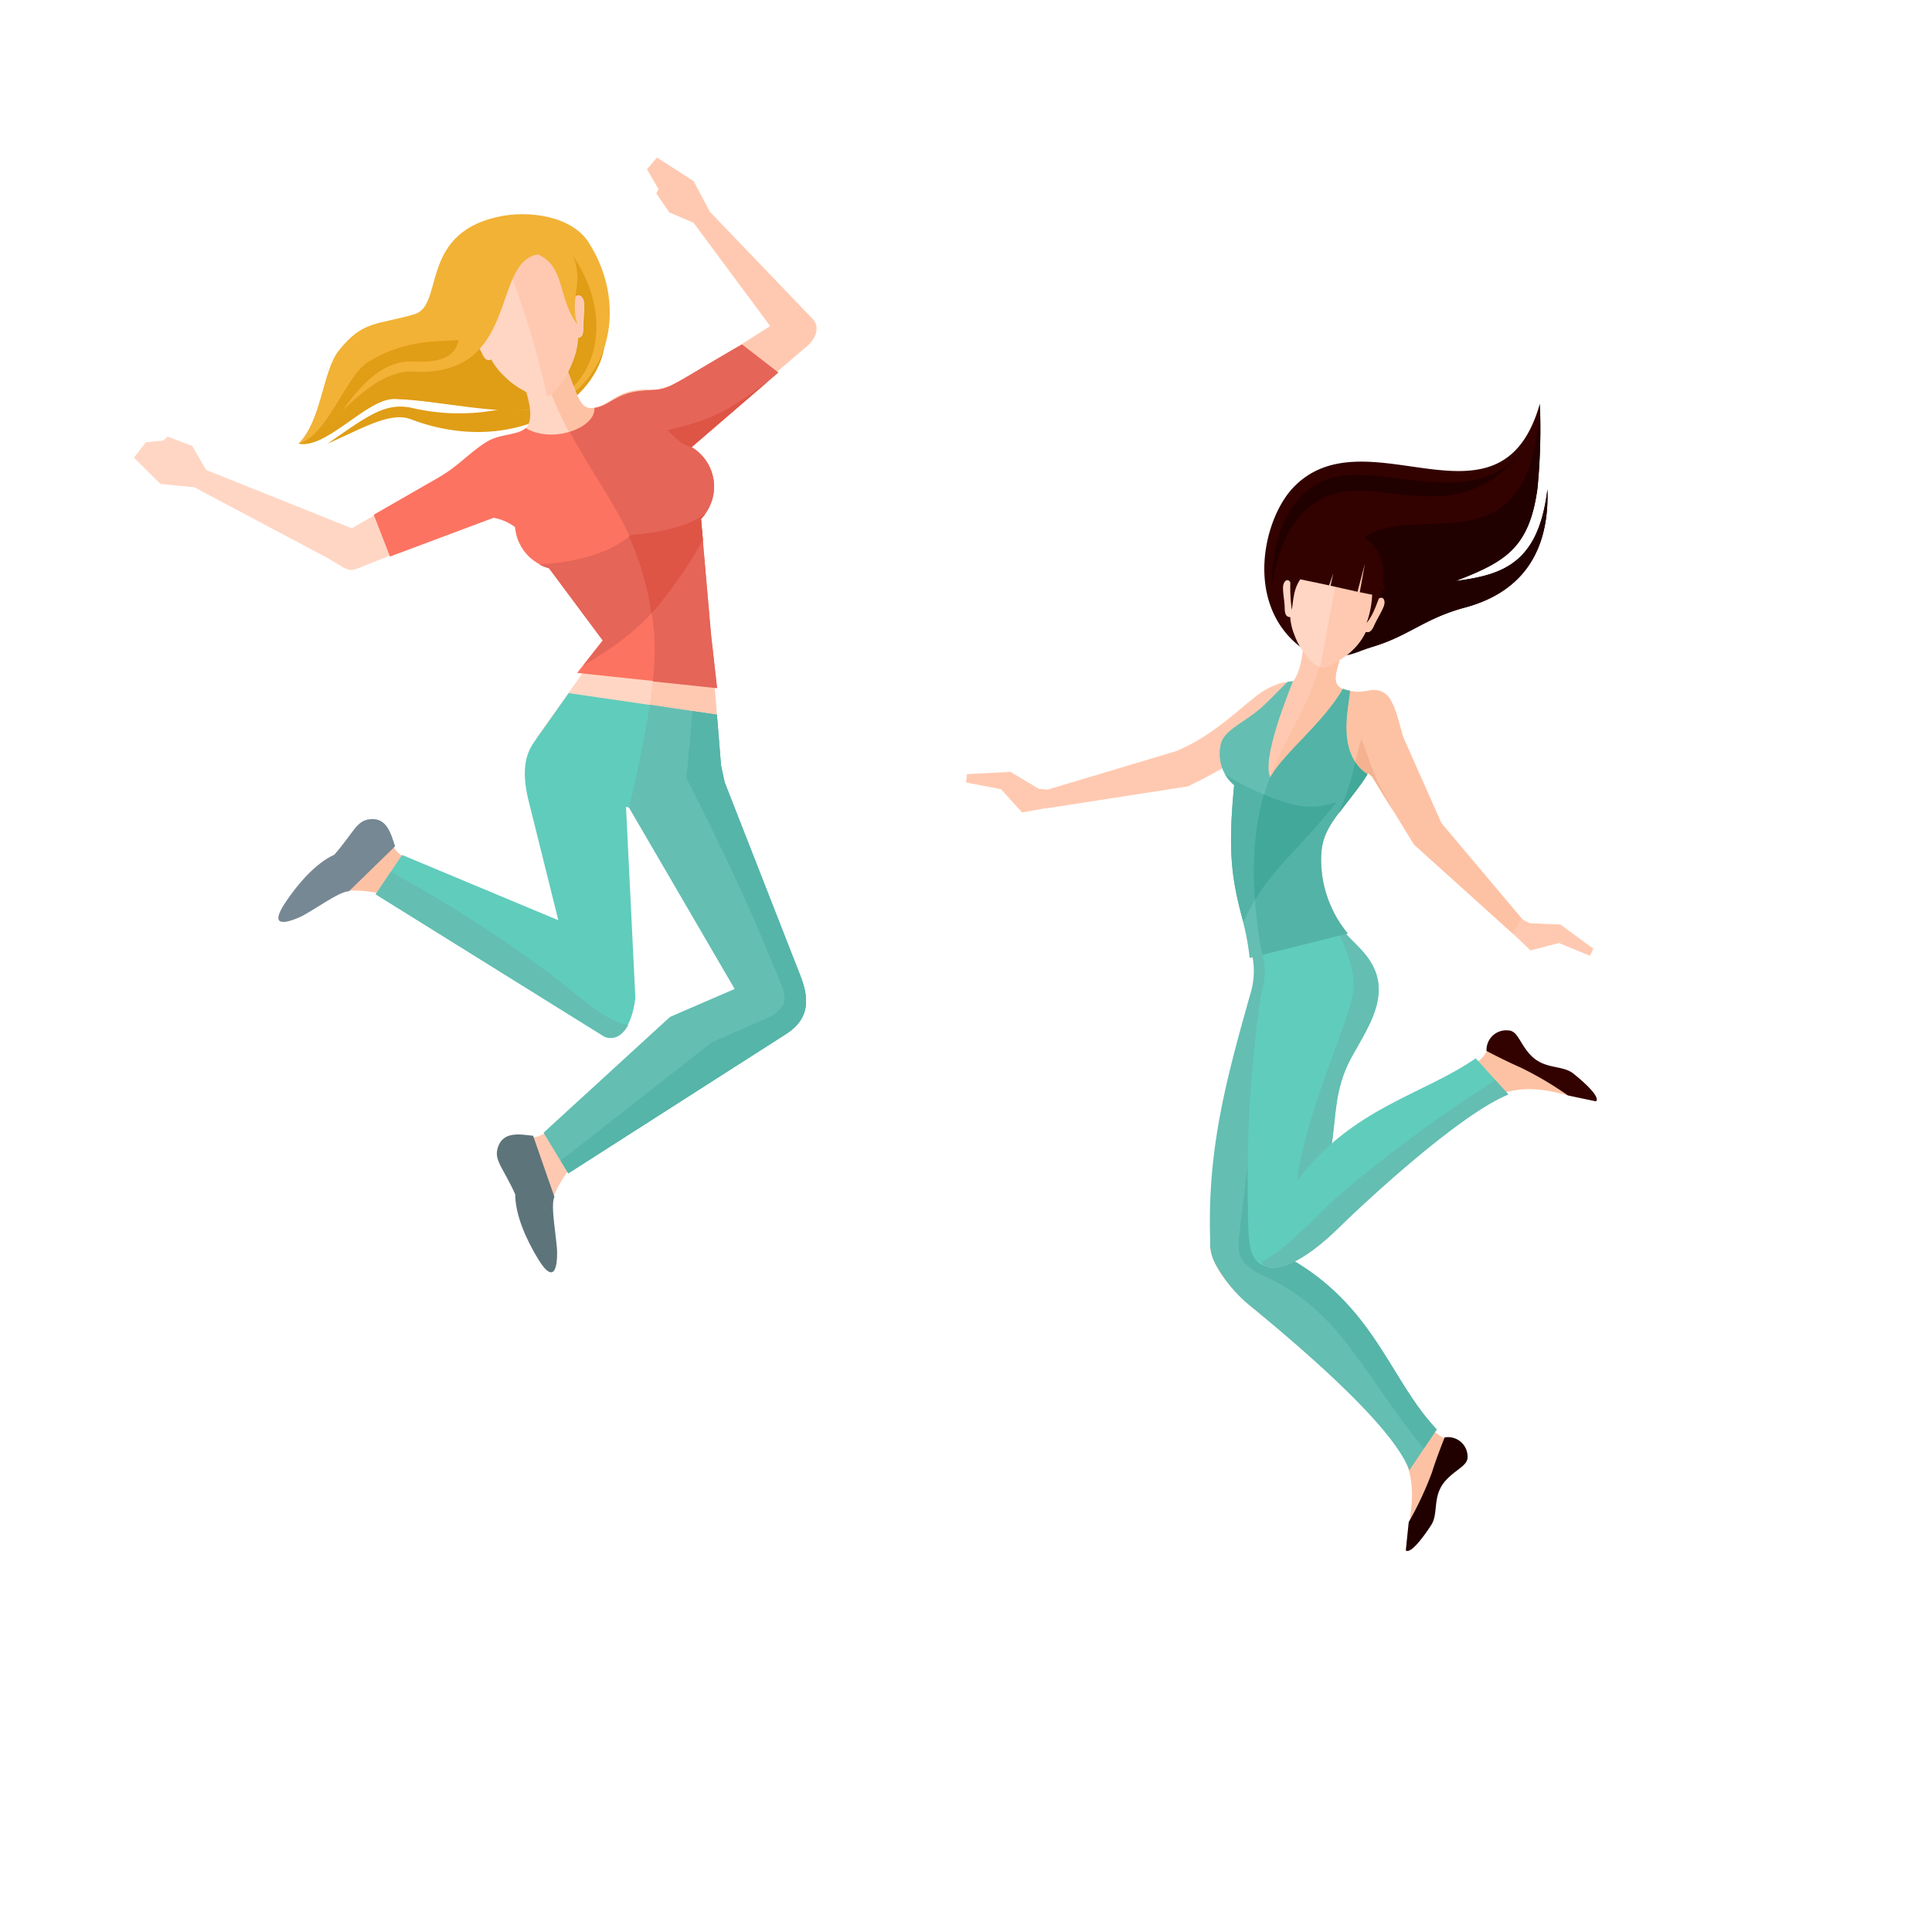 <svg id="Layer_1" data-name="Layer 1" xmlns="http://www.w3.org/2000/svg" viewBox="0 0 1024 1024"><defs><style>.cls-1{fill:#ffd6c4;}.cls-2{fill:#ffc9b1;}.cls-3{fill:#e09d16;}.cls-4{fill:#f2b236;}.cls-5{fill:#fdc2a4;}.cls-6{fill:#fc7361;}.cls-7{fill:#e56558;}.cls-8{fill:#de5445;}.cls-9{fill:#5d747a;}.cls-10{fill:#60ccbc;}.cls-11{fill:#64beb2;}.cls-12{fill:#55b5a8;}.cls-13{fill:#768894;}.cls-14{fill:#320200;}.cls-15{fill:#210000;}.cls-16{fill:#f5b290;}.cls-17{fill:#52b3a6;}.cls-18{fill:#41a89a;}</style></defs><title>Artboard 1</title><g id="Layer_2" data-name="Layer 2"><g id="Layer_1-2" data-name="Layer 1-2"><polygon class="cls-1" points="382.14 405.65 376.8 340 320.64 340 284.16 391.46 382.14 405.65"/><path class="cls-2" d="M382.14,405.65,376.8,340H346.75a256.71,256.71,0,0,1-7.12,59.32Z"/><path class="cls-3" d="M320.84,175.78c1.78,35-47.06,67.73-103.12,46.42-10.93-4.15-25.76,4.94-44.19,13C195,220.32,204,213.3,218,216.12a109.84,109.84,0,0,0,50.72,0A88.34,88.34,0,0,0,320.84,175.78Z"/><path class="cls-4" d="M219.7,166.53c-19.77,5.88-27.29,3-40.29,19.48-8.4,10.73-9,36.93-21.16,49.09,14.83,3.06,36.14-24,50.92-23.68,22.84.59,60.76,9.34,79.1,4.5,32.58-8.6,46.52-51.81,23.68-87.5-8.6-13.45-31-17.5-48.94-13.3C222.22,124.71,235.32,161.94,219.7,166.53Z"/><path class="cls-3" d="M158.25,235.1c14.83,3.06,36.14-24,50.92-23.68,22.84.59,57,9.49,75.29,4.65,32.58-8.6,42.51-48.25,18-82.26-7,19.18-12,17.8-18.54,26.2-27.14,34.6-50.27,8.85-88.54,31.64C183.32,198.86,173.72,231,158.25,235.1Z"/><path class="cls-2" d="M353.82,207.42l54.38-34.6-40.59-54.72-12.85-5.49-6.92-10.13,1.19-2.22-6.13-10.53,5.29-6.23,19.43,12.46,8.65,16.31,54.92,57.25c3.61,4.6.89,11-5.24,15.47l-47.11,40.39c-21.6,17.85-19.08,17.15-20.71,43.5l-18.88-17.3-16.56-35.94C335.23,217.95,336.66,209.44,353.82,207.42Z"/><path class="cls-1" d="M277.54,203.12c4,12.36,4.94,20,.94,24S265,230,257.76,234.46a89.67,89.67,0,0,0-15.42,13.15L186.48,280l-77.22-30.9h0l-7.37-12.75-13-4.94-2.37,2.08-9.24.94L71,242.56l14,13.94,18,1.78,71.14,37.77c13.4,8,9.39,7.42,24.07,1.83l61.15-24.72a35.3,35.3,0,0,1,19.23,11.52L311.3,298l39.79-27.88,4.94-33-5.73-23.58,15.23-13.35a78.06,78.06,0,0,1-18.39,6.48c-20-1.58-22.84,8.06-32.48,9.54-7,1-8.21-5.49-14.14-20.52Z"/><path class="cls-5" d="M333,283.1l18.44-12.9,4.94-33-6.08-23.63,15.23-13.35a78.06,78.06,0,0,1-18.39,6.48c-20-1.58-22.84,8.06-32.48,9.54-7,1-8.21-5.49-14.14-20.52l-12,3.76a232.84,232.84,0,0,0,12.16,27.83C312.69,249.68,324.15,264.71,333,283.1Z"/><path class="cls-6" d="M278.63,226.84c-4.3,4.05-13.5,2.87-20.71,7.37-9.54,5.93-14.83,12.85-26,19.18L198.1,272.82,206.7,295l54.92-20.56A27.68,27.68,0,0,1,273,279.34h0A24.37,24.37,0,0,0,291,301l28.52,38.31-13.64,17.35L380,364.52l-3.21-28.42L371.51,275a24.37,24.37,0,0,0-4.94-38l45.92-39.55-19.18-14.83c-2.42,1.14-19.77,11.47-30.11,17.6-13.79,8-11.91,5.64-24.72,7.17-12.11,1.48-15.42,7.66-23.38,8.85C315.5,227.34,292,235.15,278.63,226.84Z"/><path class="cls-7" d="M285.69,299.12a24.27,24.27,0,0,0,5.29,2.13l28.52,38.31-10.38,13.2c31.54-18.79,42.22-31.19,63.42-66.59l-1-11.12a24.17,24.17,0,0,0,2.22-2.62c-9.15,6.48-23,9.89-39.55,11.17C322.47,294.17,301.91,298.38,285.69,299.12Z"/><path class="cls-7" d="M346,361.16l34.11,3.61-3.21-28.42L371.51,275a24.37,24.37,0,0,0-4.94-38l45.92-39.55-19.18-14.83c-2.42,1.14-19.77,11.47-30.11,17.6-13.79,8-11.91,5.64-24.72,7.17-12.11,1.48-15.42,7.66-23.38,8.85.4,5.64-5.44,10.38-13.05,12.7,20.37,37.77,39.55,54.87,44.49,105.1A133.47,133.47,0,0,1,346,361.16Z"/><path class="cls-8" d="M366.42,237.08h0l40.19-34.6C387.83,216,380.36,222,353.72,228,360,233.72,360.74,235.25,366.42,237.08Z"/><path class="cls-8" d="M372.55,286.17l-1-11.12a24.17,24.17,0,0,0,2.22-2.62c-9.15,6.48-23,9.89-39.55,11.17l-.84.74a147,147,0,0,1,11.86,40.83A228,228,0,0,0,372.55,286.17Z"/><path class="cls-2" d="M304.18,592.12A124.43,124.43,0,0,1,286,602c-9.1,3.31-12.46-2.67-18.54,8.4-2.47,4.55,1.78,6.08,7,20.76-1.29,13.74,2.32,19.23,9.29,30.6,2.62-15.13,3.16-10.78,9.89-28.23a69.51,69.51,0,0,1,18.83-25.11Z"/><path class="cls-1" d="M277.69,207.07a41.33,41.33,0,0,1-10.58-7.86,35.49,35.49,0,0,1-6.72-8.65c-2.32,1.09-3.81-.64-4.94-3.31-1.93-3.91-4.6-7.61-6.23-11.07-2-4.2.3-7.42,3.66-4.35a48.74,48.74,0,0,1-2.27-11.27c-.89-13.84,5.39-26.1,19.77-29.66,15.67-3.76,24.72.59,30.75,14.83a66.14,66.14,0,0,1,3.81,12.11c1.73-2.67,4.5-.79,4.7,3.36s-.54,8.31-.44,12.66c0,2.87-.44,4.94-2.82,5.29a36.28,36.28,0,0,1-3,12.8,43.4,43.4,0,0,1-4.94,9.54c-4,5.59-6.23,8.16-9,8.85A18.24,18.24,0,0,1,277.69,207.07Z"/><path class="cls-2" d="M265.43,132.33a27.93,27.93,0,0,1,4.55-1.48c15.67-3.76,24.72.59,30.75,14.83a66.14,66.14,0,0,1,3.81,12.11c1.73-2.67,4.5-.79,4.7,3.36s-.54,8.31-.44,12.66c0,2.87-.44,4.94-2.82,5.29a36.28,36.28,0,0,1-2.62,12.85,43.4,43.4,0,0,1-4.94,9.54c-3.71,5.24-5.93,7.81-8.5,8.7A443.67,443.67,0,0,0,265.43,132.33Z"/><path class="cls-9" d="M282.58,602c-7.17-.84-16-2.52-18.74,6.28-2.13,6.72,2.87,10.63,9.24,24.72,0,11,5.88,24.12,12.31,34.6s9.89,8.35,9.89-3.56c0-7-3.76-25.06-1.43-29.66Z"/><path class="cls-5" d="M227.51,464.13a124.63,124.63,0,0,1-16.61-12.31c-6.82-6.87-2.82-12.41-15.42-13.3-4.94-.35-4.94,4.15-15.87,14.83-13,4.65-16.46,10.18-23.88,21.31,14.83-4,11.12-1.68,29.66-2.67a69.51,69.51,0,0,1,30.7,6.53Z"/><path class="cls-10" d="M199.13,474l14-20.86,82.8,34.6-16-64.26c-3.11-13.25-2.18-22.84,3.21-30.25l18.29-25.85L380,378.81l2.18,26.84,1.93,9L424,516.63c4.94,12.31,5.34,23-6.87,31.09L301.22,621.88l-13.05-21.5,67-61.35,34.31-14.83-56-96.1-1.68-.49L336.76,529c-1.83,15.37-8.6,23.58-16.46,20.47Z"/><path class="cls-11" d="M199.13,474l8-11.91A707.31,707.31,0,0,1,292.57,517C307,527.85,321.78,542.14,333,543.23c-3.11,5.78-7.56,8.16-12.41,6.28Z"/><path class="cls-11" d="M344.37,373.52l35.54,5.34,2.18,26.84,2,9L424,516.63c4.94,12.31,5.34,23-6.87,31.09L301.22,621.88l-13.05-21.5,67-61.35,34.31-14.83-56-96.1C337.95,408.71,341.85,390.32,344.37,373.52Z"/><path class="cls-12" d="M367.06,376.88l12.9,1.93,2.18,26.84,1.93,9L424,516.63c4.94,12.31,5.34,23-6.87,31.09L301.22,621.88l-4.05-6.72,80.33-62.83,31.93-14c9.89-7.46,7.07-10.53.44-26.74-14.09-34.6-28.28-64.26-46.07-99.17Z"/><path class="cls-13" d="M209.42,448.56c-2.27-6.87-4.45-15.52-13.59-14.34-7,.89-8.4,7.07-18.64,18.79-9.89,4.5-19.43,15.47-26.15,25.66s-3.51,12.31,7.46,7.61c6.48-2.77,21.16-13.94,26.45-13.89Z"/><path class="cls-4" d="M285.1,134.85C260,139,275.91,200.1,218.56,197c-11.67-.64-23.83,7.81-37,20.61,11.67-16.71,23.43-26.74,37.57-26,31.29,1.63,23.63-16.51,24.32-35.69,1.19-33.52,49.43-44.49,59.62-21.95,7.12,16.07-1.53,22.94,2.92,38C295.43,157.93,299.78,141.32,285.1,134.85Z"/></g></g><g id="Layer_2-2" data-name="Layer 2"><g id="Layer_1-2-2" data-name="Layer 1-2"><path class="cls-2" d="M690.77,342.59c-1.43,13-4,20.41-11.26,22-4.55,1-5.16,5.24-11,10.31-8.67,7.67-18.89,11.48-21.23,18.54A22,22,0,0,0,654.11,416c-3.47,36.31-1,50.3,4.38,71a130,130,0,0,1,3.9,20.75l52-13a61.52,61.52,0,0,1-14.12-39.38c0-15.94,7.84-21.66,21.27-40,7.11-9.88,17.59-33.45,15.77-43.76a10,10,0,0,0-11.48-5.59,27.17,27.17,0,0,1-13.86-.61c-6.46-2.95-4-8.19-.91-19.06Z"/><path class="cls-5" d="M669,506.07l45.23-11.22a61.52,61.52,0,0,1-14.12-39.38c0-15.94,7.84-21.66,21.27-40,7.24-10,17.72-33.58,15.9-43.89a10,10,0,0,0-11.48-5.59,27.17,27.17,0,0,1-13.86-.61c-6.46-2.95-4-8.19-.91-19.06l-9.75-1.78c-7.67,40.38-32.5,53.12-36,105.89A221.66,221.66,0,0,0,669,506.07Z"/><path class="cls-5" d="M664.55,693.67c-21.14-17.33-25.43-32.37-22.18-38,3.94-6.89,20-1.56,45.45,13.91,41.59,25.74,49.09,64.34,72.83,89.43,4.59,4.55,11.22,4.33,14.47,8.93,6.11,8.67-3.08,9.32-9.84,17.33s-3.25,16.9-7.24,23.09c-3.51,5.46-9.88,15.29-12.43,13,0-15.64,7.84-31.85-2.9-52C729.5,744.23,679.24,705.84,664.55,693.67Z"/><path class="cls-11" d="M664.55,693.67a75.17,75.17,0,0,1-20.67-24.39,23.57,23.57,0,0,1-2.47-9.1V657.1c-1.52-48.83,8.71-85.7,21.75-131.89a41.29,41.29,0,0,0,.48-19.15l6.2-1,42.94,13c-14.47,48.7-27.86,94.54-39.6,143.15q6.72,3.47,14.69,8.32c41.59,25.74,49.78,63,73.66,88.08L747,779.28C737.78,754.93,687.6,712.82,664.55,693.67Z"/><path class="cls-12" d="M712,517.81h.69c-14.43,49-27.82,94.8-39.56,143.41q6.72,3.47,14.69,8.32c41.59,25.74,49.78,63,73.66,88.08l-6.89,10.31c-35.31-44.41-45-74.7-88-93.2-10-6.2-11-9.88-9.66-21.06l9.36-78Z"/><path class="cls-14" d="M816.15,214a323.52,323.52,0,0,1-1.26,44.84c-4.33,31.89-17.33,39-43.33,49.09,25-3.25,43.89-9.32,48.61-48.61,1.43,43.76-24.65,57.58-43.89,62.74-21.19,5.72-29.2,14.73-48.22,20.58-12.74,3.9-28.86,8.67-40.64-1.21-27.43-23.27-17.76-66.51-1.86-83.14C724.3,218.07,795.31,287.27,816.15,214Z"/><path class="cls-15" d="M816.15,214a323.52,323.52,0,0,1-1.26,44.84c-4.33,31.89-17.33,39-43.33,49.09,25-3.25,43.89-9.32,48.61-48.61,1.43,43.76-24.65,57.58-43.89,62.74-21.19,5.72-29.2,14.73-48.22,20.58-12.74,3.9-19.06,10.05-23.7-4.72,3.25-6.07,1.6-39.86,17.59-52.25C750.6,263.57,812,306,816.15,214Z"/><path class="cls-5" d="M709.4,650.86c-16.42,16.07-29,21.66-35.57,21-10.7-.91-6.46-19.67,14-46.58,29.85-38.65,69-42.24,96.36-63.34,5-4.07,5.5-10.7,10.36-13.47,9.19-5.2,9,4,16.16,11.52s16.46,4.94,22.23,9.53c5.07,4,14.21,11.39,11.78,13.73-15.55-1.6-30.89-11-52.21-2.43C766.33,591.42,723,637.52,709.4,650.86Z"/><path class="cls-14" d="M787.9,557.06a10.4,10.4,0,0,1,11.39-10.92c5.2,0,6.11,7,12.09,13.21,7.32,7.63,16.68,5,22.53,9.66,5.16,4.12,14.51,12.35,12,14.73L831,580.59a181.54,181.54,0,0,0-25.22-14.86C799.73,563.08,794.32,560.35,787.9,557.06Z"/><path class="cls-5" d="M744.19,391.64,764,436.27,811,492.07l-8.67,3.29L749.47,447.7l-22.14-36c-5.42-4.33-3.64-6.37-10-3.21l3.25-18.11c6.89-10.36,10.44-22.36,13.3-21.66C739.47,369.46,742,386.48,744.19,391.64Z"/><path class="cls-16" d="M738.43,429.85l-11.26-18.28a25,25,0,0,1-2-1.82l-1.6,2c-.87,0-4.33-4.33-6.33-3.42,1.56-6.2,2.86-12.13,4.33-16.77,3,7.63,5.11,14.86,8.67,22.92Z"/><path class="cls-1" d="M691.63,346.54a36.22,36.22,0,0,1-5.59-10.1,31.11,31.11,0,0,1-2.21-9.36c-2.25,0-2.82-1.91-2.9-4.33,0-3.81-.91-7.76-.91-11.09,0-4.07,2.95-5.81,4.33-2.17a42.72,42.72,0,0,1,2.3-9.84c4.33-11.35,13.82-18.85,26.3-16.38,13.86,2.73,19.58,9.53,19.06,23.18a57.89,57.89,0,0,1-1.39,11c2.34-1.52,3.9,1,2.51,4.33s-3.47,6.46-5,9.92c-1,2.3-2.21,3.9-4.33,3.21a31.8,31.8,0,0,1-6.28,9,38,38,0,0,1-7.41,5.85c-5.2,3-7.93,4.33-10.4,3.77S694.93,350.83,691.63,346.54Z"/><path class="cls-2" d="M712.91,283.11h.26c13.86,2.73,19.58,9.53,19,23.18a57.89,57.89,0,0,1-1.39,11c2.34-1.52,3.9,1,2.51,4.33s-3.47,6.46-5,9.92c-1,2.3-2.21,3.9-4.33,3.21a31.76,31.76,0,0,1-6.46,9.19,38,38,0,0,1-7.41,5.85c-5.2,3-7.93,4.33-10.4,3.77h0Z"/><path class="cls-10" d="M692.67,643.37l-16.9,28.73c-15-1.26-14.12-10.62-14.47-40.38a683,683,0,0,1,6.41-100.39c1.82-10.66,4.33-15.16,1.17-26.3a223.87,223.87,0,0,0,42.81-12c5.2,6.2,11.18,10.57,15.12,17.33,10.31,17.33-1.82,34.44-10.27,49.7C701.34,587.56,713.86,607.32,692.67,643.37Z"/><path class="cls-11" d="M692.67,643.37l-1.78,3-4.33-7.19C686.3,605.07,708.23,558,716,531.84c3.21-10.83,1.3-20.62-6.63-38l2.25-.82c5.2,6.2,11.18,10.57,15.12,17.33,10.31,17.33-1.82,34.44-10.27,49.7C701.34,587.56,713.86,607.32,692.67,643.37Z"/><polygon class="cls-2" points="810.78 489.34 827.07 489.99 844.53 502.86 842.67 506.58 826.29 499.83 811.17 503.73 801.77 494.76 806.19 486.92 810.78 489.34"/><path class="cls-14" d="M683.92,305.94c6.93,1.39,13.73,2.95,20.54,4.33l2.21-6.37-1.47,6.54c4.77,1.08,9.49,2.17,14.3,3.21l3.9-14.77-2.69,15c3.47.74,7,1.43,10.57,2.08,7.28-22.83-7.28-33.23-17.33-34.66C704.5,280,688.51,281.24,683.92,305.94Z"/><path class="cls-14" d="M684.44,301.61a84.14,84.14,0,0,0,.26,21.66c1.47-11,1.39-13.43,9.71-22.79Z"/><path class="cls-14" d="M734.44,310.75c-4.33,5.24-4.81,13-10.14,19.5a50.17,50.17,0,0,0,2.47-24.57Z"/><path class="cls-2" d="M623.18,398.18l-74.39,22.27,5.81,8,75-11.65A252.07,252.07,0,0,0,673,390.51c4.33-3.47,4-5.07,7.89-6.15s9.66-10.44,8.67-13c-3.47-8.67-4-13.43-18.15-6.15C661.61,370.28,646.31,388.69,623.18,398.18Z"/><polygon class="cls-2" points="550.47 418.02 535.57 409.1 512.52 410.31 512 414.73 530.54 418.29 541.72 430.63 555.33 428.16 555.98 418.59 550.47 418.02"/><path class="cls-15" d="M765.68,761.87a10.36,10.36,0,0,1,12.17,10c.35,5.11-6.37,6.76-12,13.3-6.85,8-3.25,16.9-7.28,23.14-3.55,5.5-10.83,15.6-13.47,13.43l1.56-15A178.2,178.2,0,0,0,759,780.32C760.91,774.13,763.08,768.58,765.68,761.87Z"/><path class="cls-11" d="M682.49,361.31c-4.77,4.77-11,11.18-14,13.78-8.67,7.67-18.89,11.48-21.23,18.54a22,22,0,0,0,6.85,22.57c-3.51,36.09-1,50.09,4.33,70.75a130,130,0,0,1,3.9,20.75l52-13a61.52,61.52,0,0,1-14.12-39.38c0-15.94,7.84-21.66,21.27-40,1-1.43,2.17-3.12,3.29-5-17.33-11.61-9.27-37.61-9.27-44.32a13,13,0,0,1-3.68-1c-9.92,17.72-31.54,34.23-38.52,47.05-4.33-9,7.15-38.65,12-51Z"/><path class="cls-17" d="M669,506.07l45.23-11.22a61.52,61.52,0,0,1-14.12-39.38c0-15.94,7.84-21.66,21.27-40,1-1.43,2.17-3.12,3.29-5-17.33-11.61-9.27-37.61-9.27-44.32a13,13,0,0,1-3.68-1c-9.92,17.72-31.54,34.23-38.52,47.05v-.48a134.57,134.57,0,0,0-8,38.69A221.66,221.66,0,0,0,669,506.07Z"/><path class="cls-18" d="M709.14,431.59c3.29-4.33,7.41-9.45,12.3-16.16,1-1.43,2.17-3.12,3.29-5a23,23,0,0,1-6.46-6.37A121.31,121.31,0,0,1,709.14,431.59Z"/><path class="cls-15" d="M674,311.05c.43-36.18,15.6-54.42,34.27-58.4,26.82-5.68,71.45,16.72,96.32-11.39C774.52,279,735,255,709,261.18,694.62,264.61,678.89,277.47,674,311.05Z"/><path class="cls-17" d="M649.3,410.31a17.33,17.33,0,0,0,4.9,5.63c-3.12,32.37-2.3,47.66,4.81,72.66,13-27.9,26-34,49.61-63.69-14.17,5-23.22,2.17-36.91-3.16A105.33,105.33,0,0,1,649.3,410.31Z"/><path class="cls-18" d="M665.2,477c11.26-18.76,23.53-27,43.33-52-14.17,5-23.22,2.17-36.91-3.16l-1.78-.69a141,141,0,0,0-4.9,29.29A193.07,193.07,0,0,0,665.2,477Z"/><path class="cls-10" d="M709.4,650.86c-18.76,18.41-32.62,23.27-38.34,20.41-7.5-3.73-1.91-21.4,16.72-46,29.85-38.65,66.55-45,94.37-64.34l17.33,19.15C773.3,590.68,723,637.52,709.4,650.86Z"/><path class="cls-11" d="M709.4,650.86c-18.76,18.41-32.62,23.27-38.34,20.41a5.29,5.29,0,0,1-2.43-2.47,54.42,54.42,0,0,0,11.52-7.71C690.68,652.73,702,640,713.3,630.5a754.23,754.23,0,0,1,79.29-58l6.85,7.58C773.3,590.68,723,637.52,709.4,650.86Z"/></g></g></svg>